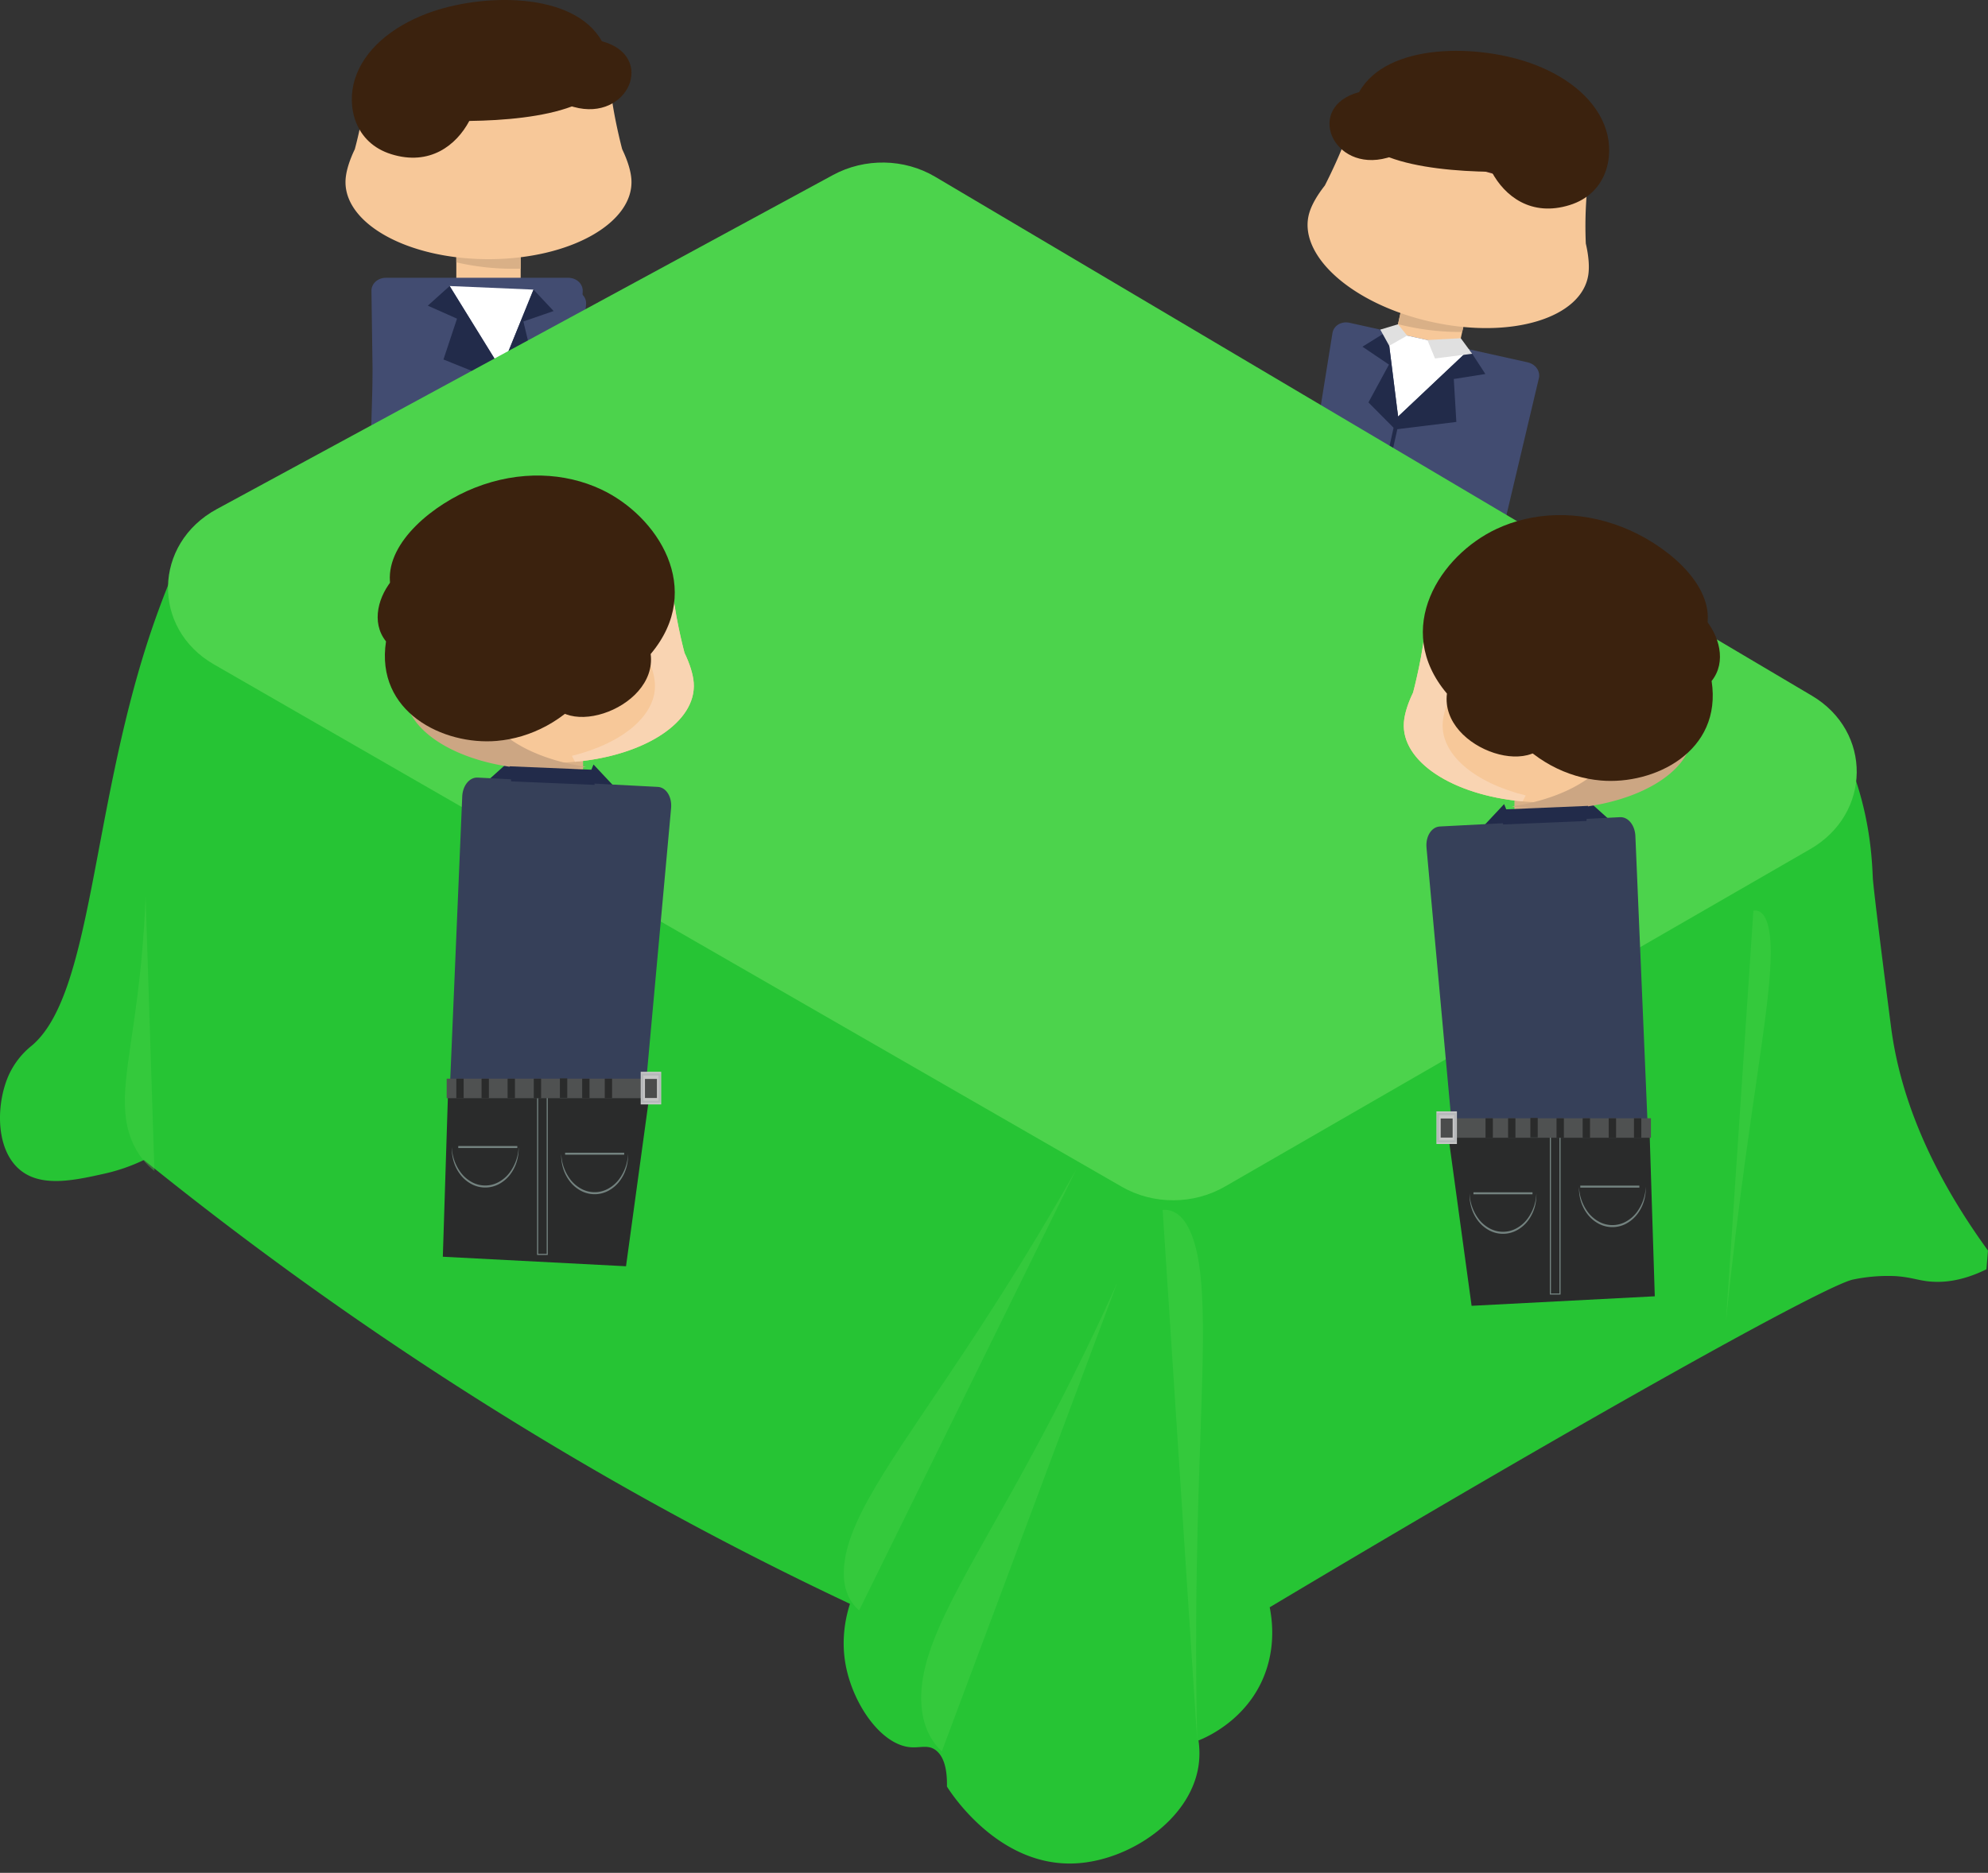 <svg id="Layer_1" data-name="Layer 1" xmlns="http://www.w3.org/2000/svg" viewBox="0 0 1993.86 1878.87"><rect x="0" y="0" width="1993.86" height="1878.87" fill="#333333" stroke="none"/><defs><style>.cls-1{fill:#f7c899;}.cls-2{fill:#d9b087;}.cls-3{fill:#424c71;}.cls-4{fill:#3b220e;}.cls-5{fill:#fff;}.cls-6{fill:#222b4a;}.cls-7{fill:#47211c;}.cls-8{fill:#e0e0e0;}.cls-9{fill:#26c434;}.cls-10,.cls-11{fill:#4cd34c;}.cls-11{opacity:0.38;}.cls-12{fill:#f9d4b2;}.cls-13{fill:#364059;}.cls-14{fill:#cca683;}.cls-15{fill:#2a2b2b;}.cls-16{fill:#73827f;}.cls-17,.cls-18,.cls-21{fill:none;stroke-miterlimit:10;}.cls-17,.cls-18{stroke:#73827f;}.cls-17,.cls-21{stroke-width:2px;}.cls-18{stroke-width:1.13px;}.cls-19{fill:#4f5151;}.cls-20{fill:#c6c6c6;}.cls-21{stroke:#b6b8ba;}.cls-22{fill:#4b4c4c;}</style></defs><title>4PlayersPants</title><path class="cls-1" d="M457.67,283.18c0,12.12,14.45,11.86,32.27,11.86h0c17.82,0,32.27.26,32.27-11.86V194.91c0-12.12-14.44-21.95-32.27-21.95h0c-17.82,0-32.27,9.83-32.27,21.95Z"/><path class="cls-2" d="M522.2,269.53c-2.28.06-4.57.1-6.87.1a252.56,252.56,0,0,1-57.66-6.45V194.91c0-12.12,14.45-21.95,32.27-21.95s32.27,9.83,32.27,21.95Z"/><path class="cls-1" d="M355.85,149.69h0A396,396,0,0,0,368.22,78c1.69-23.73,22.34-58.83,121.72-58.83S610.9,54.29,611.65,78c.92,28.79,12.36,71.68,12.36,71.68h0c5.38,11.21,8.63,21.63,9.23,30.06,3.07,43.55-61,80.26-143.31,80.26s-146.38-36.7-143.31-80.26C347.22,171.32,350.47,160.9,355.85,149.69Z"/><path class="cls-3" d="M569.86,538.62l14.56-246.11c.48-7.61-6.05-13.84-14.6-13.84H387.15c-8.55,0-15.08,6.22-14.6,13.84L376,538.62Z"/><path id="_Path_" data-name="&lt;Path&gt;" class="cls-4" d="M355.85,79.64c9.17-29.55,36.77-52.5,71.94-65.89,55-21,147.85-22.43,175.86,27.63,54.95,14.7,26.7,81.13-28.11,65.93l-1.94-.55c-28.24,10.63-68,14.13-102.92,14.58-13,24.4-39.56,45.37-78.15,33.38C355.46,143.21,347.54,106.42,355.85,79.64Z"/><path class="cls-3" d="M562.78,550.9l25-245.27c.81-7.59-5.46-14.08-14-14.45l-182.51-7.78c-8.54-.36-15.33,5.58-15.17,13.2l-7,246Z"/><polygon class="cls-5" points="502.6 370.49 450.98 286.95 535.06 290.54 502.6 370.49"/><polygon class="cls-6" points="450.98 286.95 429.06 306.65 458.37 319.68 444.77 360.63 502.03 383.71 502.6 370.49 450.98 286.95"/><polygon class="cls-6" points="535.07 290.54 555.24 312.03 524.92 322.51 534.99 364.48 502.03 383.71 502.6 370.49 535.07 290.54"/><polygon class="cls-6" points="386.67 449.4 469.16 464.05 474.01 449.61 391.52 434.96 386.67 449.4"/><polygon class="cls-6" points="530.57 464.12 569.1 462.05 566.64 447.16 528.12 449.24 530.57 464.12"/><path class="cls-1" d="M1462.15,352.56c-2.63,11.83-16.68,8.45-34.07,4.58h0c-17.4-3.87-31.56-6.75-28.93-18.58l19.14-86.17c2.63-11.83,18.86-18.29,36.26-14.43h0c17.4,3.86,29.37,16.59,26.74,28.42Z"/><path class="cls-2" d="M1402.11,325.23c2.21.55,4.44,1.08,6.69,1.58a252.56,252.56,0,0,0,57.69,6.21l14.8-66.64c2.63-11.83-9.34-24.56-26.74-28.42s-33.63,2.6-36.26,14.43Z"/><path class="cls-1" d="M1590.49,244.33h0a396,396,0,0,1,3.48-72.65c3.5-23.53-9.05-62.28-106.06-83.83s-125.7,8-131.58,31c-7.14,27.91-27.61,67.29-27.61,67.29h0c-7.69,9.77-13.12,19.24-15.53,27.34-12.44,41.85,42.18,91.58,122.5,109.43s150.85-4.09,157.3-47.27C1594.22,267.31,1593.31,256.43,1590.49,244.33Z"/><path class="cls-7" d="M1478.05,168.58a71.22,71.22,0,0,1,19.89-.71,94.59,94.59,0,0,1,19.54,3.9c1.58.53,3.17,1.05,4.74,1.65s3.11,1.25,4.65,1.92a75.74,75.74,0,0,1,8.88,4.79,60.74,60.74,0,0,1,8,6.16,40.94,40.94,0,0,1,6.5,7.7c-3-1.54-5.85-3-8.74-4.41s-5.8-2.6-8.71-3.79-5.86-2.27-8.82-3.32c-1.49-.49-3-1.05-4.46-1.51s-3-1-4.49-1.46c-6-1.88-12.09-3.66-18.26-5.38S1484.41,170.65,1478.05,168.58Z"/><path class="cls-7" d="M1418.66,159.76c-5.86-.51-11.41-1.34-16.93-2.14s-10.94-1.63-16.36-2.36c-1.35-.17-2.71-.37-4.06-.5s-2.7-.3-4.06-.47c-2.71-.28-5.41-.5-8.14-.72s-5.46-.3-8.25-.38-5.6,0-8.56,0a33.82,33.82,0,0,1,7.92-3.93,50.7,50.7,0,0,1,8.62-2.06,63.12,63.12,0,0,1,8.82-.59c1.47,0,2.94.08,4.4.18s2.91.28,4.37.44a78,78,0,0,1,16.9,4.25A57.8,57.8,0,0,1,1418.66,159.76Z"/><path class="cls-3" d="M1297.23,577.59l39.15-243.41c1.18-7.54,8.91-12.2,17.25-10.34L1532,363.45c8.34,1.85,13.37,9.35,11.25,16.67l-56.73,239.51Z"/><path class="cls-6" d="M1365.41,592.74l48.93-220.27c.46-2.08,0-4-1.1-4.2s-2.31,1.26-2.77,3.34l-48.93,220.27Z"/><polygon class="cls-5" points="1402.22 417.88 1473.66 350.5 1391.51 332.25 1402.22 417.88"/><polygon class="cls-6" points="1473.66 350.5 1489.75 375.2 1458.07 380.21 1460.64 423.29 1399.36 430.8 1402.22 417.88 1473.66 350.5"/><polygon class="cls-6" points="1391.5 332.25 1366.47 347.81 1393.05 365.76 1372.48 403.71 1399.36 430.8 1402.22 417.88 1391.5 332.25"/><polygon class="cls-6" points="1493.84 524.05 1410.37 516.9 1409.41 501.69 1492.88 508.84 1493.84 524.05"/><polygon class="cls-6" points="1351.01 501.11 1314.33 489.15 1320.55 475.41 1357.23 487.37 1351.01 501.11"/><polygon class="cls-8" points="1431.63 341.16 1439.25 359.62 1476.52 354.88 1465.09 339.32 1431.63 341.16"/><polygon class="cls-8" points="1411.3 336.65 1393.34 346.89 1384.36 330.67 1402.09 325.33 1411.3 336.65"/><path id="_Path_2" data-name="&lt;Path&gt;" class="cls-4" d="M1610.91,130.66c-9.17-29.55-36.77-52.5-71.94-65.89-55-21-147.85-22.43-175.86,27.63-54.95,14.7-26.7,81.13,28.11,65.93l1.94-.55c28.24,10.63,68,14.13,102.92,14.58,13,24.4,39.56,45.37,78.15,33.38C1611.3,194.23,1619.23,157.45,1610.91,130.66Z"/><path class="cls-9" d="M1896.6,1030.14c-17.62-136-18.24-149-18.24-149-.71-15.08-1.94-50-15.2-92.48a319.49,319.49,0,0,0-15.2-39.39L198.45,532.5a17.34,17.34,0,0,1-1.89,3.35c-.79,1.08-1.62,2.13-2.47,3.16l-.69.83c-.09.11-1.2,1.5-.37.42a6.93,6.93,0,0,1-5.53,3.06,893.66,893.66,0,0,0-38.64,98.07C91.5,817,92.23,998.24,31.85,1049A80.56,80.56,0,0,0,9,1078.09C-2.82,1104-5.12,1146,15.13,1168.86c21.11,23.82,57,15.83,89.67,8.56a184.63,184.63,0,0,0,39.51-13.7,3556.34,3556.34,0,0,0,465,318.54c83.68,48,165,89.92,243.16,126.73-4.36,13.6-8.89,35.08-4.56,59.94,6.94,39.87,35.47,81.54,65.35,83.92,10,.8,18-3,25.84,3.43,9.44,7.71,10.88,23.73,10.64,36,3.62,5.86,51.8,81.17,129.18,77.07,53.87-2.86,114.9-43.84,123.1-97.62a87.37,87.37,0,0,0,0-25.69c6.19-2.39,55.14-22.33,69.91-77.07,6.35-23.54,3.92-44.41,1.52-56.52,319.63-190.91,556.9-322.89,585.11-328.82a171.51,171.51,0,0,1,42.55-3.42c14.68,1,21.37,3.86,31.91,5.14,13.65,1.66,33.53.72,59.27-12l1.52-18.84C1925.54,1160.59,1903.58,1084,1896.6,1030.14Z"/><path class="cls-10" d="M835.45,175.57l-618,335.16c-64,34.68-65.54,119.76-2.9,155.8l910.47,524c31.65,18.22,71.82,18.14,103.62-.2l586.93-338.49c61.45-35.44,62.34-118,1.65-153.9L937.83,177.28C906.86,158.95,867.33,158.29,835.45,175.57Z"/><path class="cls-11" d="M1079.33,1173.4c-36.83,65.47-73,122.73-99.69,163.57-75.27,115.17-128.13,180.86-133,233.63-2.3,24.76,6.79,37.8,15,45"/><path class="cls-11" d="M146,899.2c-1.44,40.35-5.07,75.25-8.2,100.06-8.82,70-19.8,108.9-6.1,143.83,6.43,16.39,16,26,23.19,31.64"/><path class="cls-11" d="M1120.37,1287.22c-30.79,69-61.83,128.95-84.9,171.58C970.42,1579,923,1646.46,923.92,1705c.42,27.45,11.33,43.08,20.67,52.07"/><path class="cls-11" d="M1200.78,1747.17c-2-82.62-1-158,.3-212.52,3.7-153.68,12.62-249.22-6-296.11-8.73-22-20.4-25.41-29-24.73"/><path class="cls-11" d="M1731,1326.53c6.35-64.05,13.85-122.56,19.65-164.86,16.34-119.29,30.57-193.58,23.44-229.57-3.34-16.89-10.19-19.28-15.55-18.58"/><polygon class="cls-6" points="511.17 763.34 489.24 783.03 518.55 796.06 504.93 837.02 562.19 860.11 562.76 846.89 511.17 763.34"/><polygon class="cls-6" points="595.25 766.95 615.41 788.45 585.09 798.92 595.15 840.89 562.19 860.11 562.76 846.89 595.25 766.95"/><path class="cls-1" d="M520.14,788.51c0,12.12,14.45,11.86,32.27,11.86h0c17.82,0,32.27.26,32.27-11.86V700.24c0-12.12-14.44-21.95-32.27-21.95h0c-17.82,0-32.27,9.83-32.27,21.95Z"/><path class="cls-2" d="M584.68,774.86c-2.28.06-4.57.1-6.87.1a252.56,252.56,0,0,1-57.66-6.45V700.24c0-12.12,14.45-21.95,32.27-21.95s32.27,9.83,32.27,21.95Z"/><path class="cls-1" d="M418.33,655h0a396,396,0,0,0,12.36-71.68c1.69-23.73,22.34-58.83,121.72-58.83s121,35.11,121.72,58.83C675,612.14,686.49,655,686.49,655h0c5.38,11.21,8.63,21.63,9.23,30.06,3.07,43.55-61,80.26-143.31,80.26S406,728.64,409.1,685.08C409.7,676.65,412.95,666.23,418.33,655Z"/><path class="cls-12" d="M545.07,765.23c-.16-.56-.33-1.13-.49-1.7q-5.71.67-11.59,1.11Q539,765.07,545.07,765.23Z"/><path class="cls-13" d="M639.69,1177.12,673.07,810.8c1.07-11.33-4.92-20.95-13.37-21.38l-180.64-9.34c-8.45-.44-15.39,8.51-15.5,19.89L448,1167.21Z"/><path class="cls-14" d="M482.48,691.77c.6-8.43,3.84-18.85,9.23-30.06A396,396,0,0,0,504.07,590c1.45-20.33,16.83-49,83.73-56.81a330.53,330.53,0,0,0-38-2c-99.38,0-120,35.11-121.72,58.83a396,396,0,0,1-12.36,71.68c-5.38,11.21-8.63,21.63-9.23,30.06-3.07,43.55,61,80.26,143.31,80.26a262.62,262.62,0,0,0,38-2.72C524.67,760.07,479.9,728.34,482.48,691.77Z"/><path class="cls-12" d="M695.8,685.08c-.6-8.43-3.84-18.85-9.23-30.06,0,0-11.45-42.88-12.36-71.68-.75-23.72-22.34-58.83-121.72-58.83-6.87,0-13.35.17-19.49.49,82.75,4.31,101.51,36.26,102.22,58.34.92,28.79,12.36,71.68,12.36,71.68,5.38,11.21,8.63,21.63,9.23,30.06,2.27,32.14-32,60.53-83.24,73.22q1.59,3,3.14,5.95C647,757.88,698.56,724.26,695.8,685.08Z"/><path class="cls-15" d="M627.86,1270.32,650.09,1108c.72-5-5.26-9.46-13.36-9.88l-173.12-9c-8.1-.42-14.5,3.38-14.31,8.45l-5.17,163.2Z"/><path id="_Path_3" data-name="&lt;Path&gt;" class="cls-4" d="M476.19,489.31c45.29-17.86,90.67-15.24,126.68,1.64,56.32,26.38,104.7,99.87,49.72,165.18,7.18,56.79-98.44,90.79-104.85,33.67-.07-.65-.14-1.36-.22-2-28.75-13.66-53.39-42.65-71.46-70.41-40.13,10.35-82.25,6.9-85-34.4C388.42,543.29,435.14,505.49,476.19,489.31Z"/><path id="_Path_4" data-name="&lt;Path&gt;" class="cls-4" d="M591.87,690.86c-25.19,32.25-59.69,49.54-93.72,52.44-53.23,4.54-121.87-28.76-111-99.84-30.87-38.52,31.33-108.13,61.78-69l1.07,1.39c27.26-2.18,58.41,8.61,84.19,21.27,24.79-24.56,57.26-39.88,77.9-10.81C632,614.19,614.7,661.63,591.87,690.86Z"/><polygon class="cls-6" points="596.39 787.4 512.68 783.9 511.06 768.75 594.77 772.25 596.39 787.4"/><path class="cls-16" d="M520.14,1150.71a45.18,45.18,0,0,1-1.77,14.29,40.8,40.8,0,0,1-6.49,13,34.76,34.76,0,0,1-11,9.63,29.16,29.16,0,0,1-28.45,0,34.77,34.77,0,0,1-11-9.63,40.81,40.81,0,0,1-6.49-13,45.17,45.17,0,0,1-1.77-14.29,45.46,45.46,0,0,0,9.49,26.31,34.32,34.32,0,0,0,10.66,8.92,28,28,0,0,0,26.66,0,34.33,34.33,0,0,0,10.66-8.92A45.43,45.43,0,0,0,520.14,1150.71Z"/><path class="cls-16" d="M629.87,1157.42a45.18,45.18,0,0,1-1.77,14.29,40.8,40.8,0,0,1-6.49,13,34.76,34.76,0,0,1-11,9.63,29.16,29.16,0,0,1-28.45,0,34.77,34.77,0,0,1-11-9.63,40.81,40.81,0,0,1-6.49-13,45.17,45.17,0,0,1-1.77-14.29,45.46,45.46,0,0,0,9.49,26.31,34.32,34.32,0,0,0,10.66,8.92,28,28,0,0,0,26.66,0,34.33,34.33,0,0,0,10.66-8.92A45.43,45.43,0,0,0,629.87,1157.42Z"/><line class="cls-17" x1="459.61" y1="1150.71" x2="518.86" y2="1150.71"/><line class="cls-17" x1="566.77" y1="1157.42" x2="626.02" y2="1157.42"/><rect class="cls-18" x="539.21" y="1094.01" width="9.64" height="164.42"/><rect class="cls-19" x="448.01" y="1082.13" width="200.25" height="19.58"/><rect class="cls-20" x="642.6" y="1075.22" width="20.56" height="32.74"/><rect class="cls-21" x="644.26" y="1077.87" width="17.23" height="27.43"/><rect class="cls-22" x="646.87" y="1082.4" width="12.01" height="19.12"/><rect class="cls-15" x="535.33" y="1082.13" width="7.36" height="19.58"/><rect class="cls-15" x="509.1" y="1082.13" width="7.36" height="19.58"/><rect class="cls-15" x="583.9" y="1082.13" width="7.36" height="19.58"/><rect class="cls-15" x="561.56" y="1081.8" width="7.36" height="19.58"/><rect class="cls-15" x="606.54" y="1082.13" width="7.36" height="19.58"/><rect class="cls-15" x="482.99" y="1082.13" width="7.36" height="19.58"/><rect class="cls-15" x="457.65" y="1082.13" width="7.36" height="19.58"/><polygon class="cls-6" points="1592.64 803.06 1614.57 822.75 1585.25 835.78 1598.87 876.74 1541.62 899.83 1541.05 886.61 1592.64 803.06"/><polygon class="cls-6" points="1508.55 806.67 1488.39 828.17 1518.71 838.64 1508.65 880.61 1541.62 899.83 1541.05 886.61 1508.55 806.67"/><path class="cls-1" d="M1583.66,828.23c0,12.12-14.45,11.86-32.27,11.86h0c-17.82,0-32.27.26-32.27-11.86V740c0-12.12,14.44-21.95,32.27-21.95h0c17.82,0,32.27,9.83,32.27,21.95Z"/><path class="cls-2" d="M1519.12,814.58c2.28.06,4.57.1,6.87.1a252.56,252.56,0,0,0,57.66-6.45V740c0-12.12-14.45-21.95-32.27-21.95s-32.27,9.83-32.27,21.95Z"/><path class="cls-1" d="M1685.47,694.74h0a396,396,0,0,1-12.36-71.68c-1.69-23.73-22.34-58.83-121.72-58.83s-121,35.11-121.72,58.83c-.92,28.79-12.36,71.68-12.36,71.68h0c-5.38,11.21-8.63,21.63-9.23,30.06-3.07,43.55,61,80.26,143.31,80.26s146.38-36.7,143.31-80.26C1694.11,716.37,1690.86,705.95,1685.47,694.74Z"/><path class="cls-12" d="M1558.73,804.95c.16-.56.33-1.13.49-1.7q5.71.67,11.59,1.11Q1564.85,804.79,1558.73,804.95Z"/><path class="cls-13" d="M1464.12,1216.84l-33.39-366.32c-1.07-11.33,4.92-20.95,13.37-21.38l180.64-9.34c8.45-.44,15.39,8.51,15.5,19.89l15.58,367.24Z"/><path class="cls-14" d="M1621.33,731.49c-.6-8.43-3.84-18.85-9.23-30.06a396,396,0,0,1-12.36-71.68c-1.45-20.33-16.83-49-83.73-56.81a330.53,330.53,0,0,1,38-2c99.38,0,120,35.11,121.72,58.83a396,396,0,0,0,12.36,71.68c5.38,11.21,8.63,21.63,9.23,30.06,3.07,43.55-61,80.26-143.31,80.26a262.62,262.62,0,0,1-38-2.72C1579.14,799.79,1623.9,768.06,1621.33,731.49Z"/><path class="cls-12" d="M1408,724.8c.6-8.43,3.84-18.85,9.23-30.06,0,0,11.45-42.88,12.36-71.68.75-23.72,22.34-58.83,121.72-58.83,6.87,0,13.35.17,19.49.49-82.75,4.31-101.51,36.26-102.22,58.34-.92,28.79-12.36,71.68-12.36,71.68-5.38,11.21-8.63,21.63-9.23,30.06-2.27,32.14,32,60.53,83.24,73.22q-1.59,3-3.14,5.95C1456.83,797.6,1405.24,764,1408,724.8Z"/><path class="cls-15" d="M1475.94,1310l-22.23-162.32c-.72-5,5.26-9.46,13.36-9.88l173.12-9c8.1-.42,14.5,3.38,14.31,8.45l5.17,163.2Z"/><path id="_Path_5" data-name="&lt;Path&gt;" class="cls-4" d="M1627.61,529c-45.29-17.86-90.67-15.24-126.68,1.64-56.32,26.38-104.7,99.87-49.72,165.18-7.18,56.79,98.44,90.79,104.85,33.67.07-.65.14-1.36.22-2,28.75-13.66,53.39-42.65,71.46-70.41,40.13,10.35,82.25,6.9,85-34.4C1715.38,583,1668.66,545.21,1627.61,529Z"/><path id="_Path_6" data-name="&lt;Path&gt;" class="cls-4" d="M1511.94,730.58c25.19,32.25,59.69,49.54,93.72,52.44,53.23,4.54,121.87-28.76,111-99.84,30.87-38.52-31.33-108.13-61.78-69l-1.07,1.39c-27.26-2.18-58.41,8.61-84.19,21.27-24.79-24.56-57.26-39.88-77.9-10.81C1471.85,653.9,1489.1,701.35,1511.94,730.58Z"/><polygon class="cls-6" points="1507.41 827.12 1591.12 823.62 1592.74 808.47 1509.03 811.97 1507.41 827.12"/><path class="cls-16" d="M1583.66,1190.43a45.43,45.43,0,0,0,9.48,26.32,34.33,34.33,0,0,0,10.66,8.92,28,28,0,0,0,26.66,0,34.32,34.32,0,0,0,10.66-8.92,45.46,45.46,0,0,0,9.49-26.31,45.18,45.18,0,0,1-1.77,14.29,40.81,40.81,0,0,1-6.49,13,34.77,34.77,0,0,1-11,9.63,29.16,29.16,0,0,1-28.45,0,34.76,34.76,0,0,1-11-9.63,40.8,40.8,0,0,1-6.49-13A45.18,45.18,0,0,1,1583.66,1190.43Z"/><path class="cls-16" d="M1473.93,1197.13a45.43,45.43,0,0,0,9.48,26.32,34.33,34.33,0,0,0,10.66,8.92,28,28,0,0,0,26.66,0,34.32,34.32,0,0,0,10.66-8.92,45.46,45.46,0,0,0,9.49-26.31,45.18,45.18,0,0,1-1.77,14.29,40.81,40.81,0,0,1-6.49,13,34.77,34.77,0,0,1-11,9.63,29.16,29.16,0,0,1-28.45,0,34.76,34.76,0,0,1-11-9.63,40.8,40.8,0,0,1-6.49-13A45.18,45.18,0,0,1,1473.93,1197.13Z"/><line class="cls-17" x1="1644.19" y1="1190.43" x2="1584.94" y2="1190.43"/><line class="cls-17" x1="1537.03" y1="1197.13" x2="1477.78" y2="1197.13"/><rect class="cls-18" x="1554.95" y="1133.73" width="9.64" height="164.42" transform="translate(3119.55 2431.88) rotate(-180)"/><rect class="cls-19" x="1455.54" y="1121.85" width="200.25" height="19.58" transform="translate(3111.33 2263.28) rotate(-180)"/><rect class="cls-20" x="1440.64" y="1114.94" width="20.56" height="32.74" transform="translate(2901.85 2262.61) rotate(-180)"/><rect class="cls-21" x="1442.31" y="1117.59" width="17.23" height="27.43" transform="translate(2901.85 2262.61) rotate(-180)"/><rect class="cls-22" x="1444.92" y="1122.12" width="12.01" height="19.12" transform="translate(2901.85 2263.35) rotate(-180)"/><rect class="cls-15" x="1561.11" y="1121.85" width="7.36" height="19.58" transform="translate(3129.59 2263.28) rotate(-180)"/><rect class="cls-15" x="1587.34" y="1121.85" width="7.36" height="19.58" transform="translate(3182.04 2263.28) rotate(-180)"/><rect class="cls-15" x="1512.54" y="1121.85" width="7.36" height="19.58" transform="translate(3032.44 2263.28) rotate(-180)"/><rect class="cls-15" x="1534.89" y="1121.52" width="7.36" height="19.58" transform="translate(3077.13 2262.61) rotate(-180)"/><rect class="cls-15" x="1489.9" y="1121.85" width="7.36" height="19.58" transform="translate(2987.16 2263.28) rotate(-180)"/><rect class="cls-15" x="1613.45" y="1121.85" width="7.36" height="19.58" transform="translate(3234.27 2263.28) rotate(-180)"/><rect class="cls-15" x="1638.79" y="1121.85" width="7.36" height="19.58" transform="translate(3284.94 2263.28) rotate(-180)"/></svg>